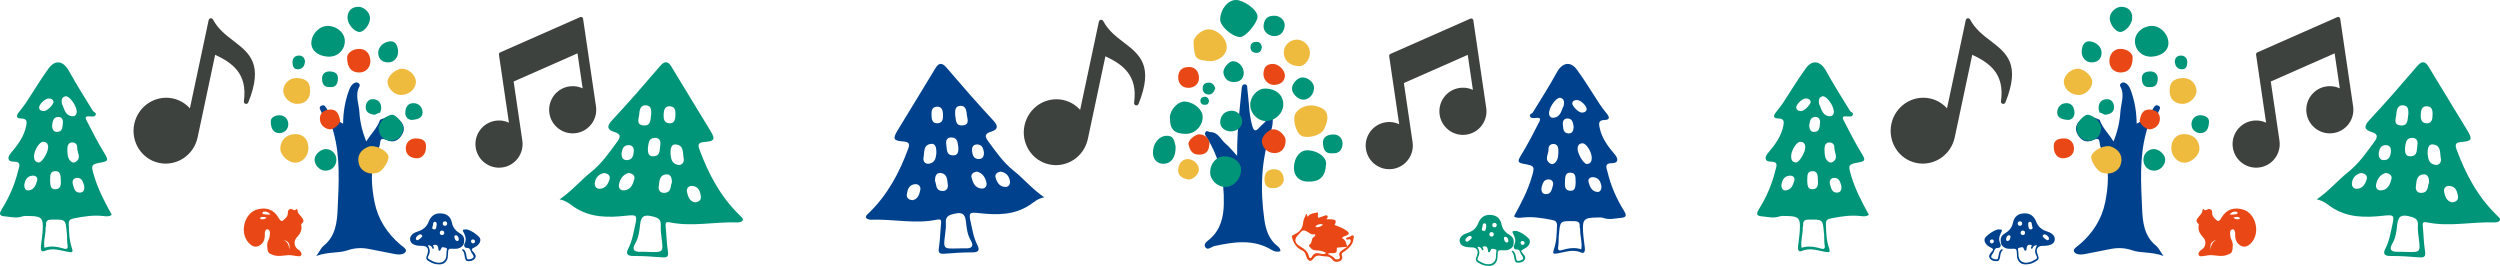 <?xml version="1.0" encoding="UTF-8"?>
<svg id="_レイヤー_2" data-name="レイヤー 2" xmlns="http://www.w3.org/2000/svg" viewBox="0 0 804.22 85.53">
  <defs>
    <style>
      .cls-1 {
        fill: #00418d;
      }

      .cls-1, .cls-2, .cls-3, .cls-4, .cls-5 {
        stroke-width: 0px;
      }

      .cls-2 {
        fill: #3d423e;
        fill-rule: evenodd;
      }

      .cls-3 {
        fill: #e94816;
      }

      .cls-4 {
        fill: #efbb3f;
      }

      .cls-5 {
        fill: #009479;
      }
    </style>
  </defs>
  <g id="_レイヤー_1-2" data-name="レイヤー 1">
    <g>
      <g>
        <path class="cls-2" d="m355.59,18.13l-5.64,26.56c-.61,2.86-2.3,5.21-4.54,6.7-2.24,1.48-5.04,2.1-7.85,1.51-2.82-.6-5.12-2.3-6.56-4.57-1.44-2.27-2.04-5.1-1.43-7.97.61-2.86,2.3-5.21,4.54-6.7,2.24-1.48,5.04-2.1,7.85-1.51,1.36.29,2.61.84,3.7,1.6.67.46,1.27,1,1.81,1.59l6.03-28.38c.09-.41.48-.67.89-.59.24.05.43.21.52.42,1.62,3.05,4.16,5,6.55,6.83,5.19,3.98,9.77,7.5,4.79,19.83-.16.38-.59.57-.97.42-.32-.13-.5-.47-.45-.8.62-4.51-.32-7.65-2.19-9.98-1.72-2.16-4.25-3.68-7.04-4.97h0Z"/>
        <path class="cls-2" d="m451.61,26.7l2.8,19.04c.3,2.07-.26,4.07-1.42,5.63h0c-1.16,1.56-2.91,2.68-4.98,2.98-2.07.3-4.07-.26-5.63-1.42h0c-1.56-1.16-2.67-2.92-2.98-4.99-.3-2.07.26-4.07,1.42-5.63h0c1.16-1.56,2.91-2.68,4.98-2.98,1-.15,1.99-.09,2.93.14.47.12.93.28,1.37.49l-3.22-21.89c-.05-.33.15-.64.45-.75l25.67-11.32c.35-.15.75,0,.9.35.02.06.04.12.05.18l4.15,28.17c.31,2.07-.26,4.07-1.41,5.63h0c-1.16,1.56-2.91,2.68-4.98,2.98s-4.07-.26-5.63-1.42l-.04-.04c-1.53-1.16-2.63-2.9-2.93-4.95-.3-2.05.26-4.07,1.42-5.63,1.15-1.56,2.91-2.68,4.98-2.98,1-.15,1.99-.09,2.93.14.47.12.93.28,1.37.49l-1.66-11.27-20.52,9.05h0Z"/>
        <path class="cls-1" d="m487.03,69.6c2.2-4.06,4.38-8.09,5.69-12.56,1.01-3.43,1.04-3.7-2.34-4.29-2.28-.4-2.27-.85-1.05-2.85,2.13-3.49,4.02-7.13,5.87-10.78.75-1.47-.6-1.19-1.37-1.17-.61.01-1.32.16-1.61-.47-.36-.77.61-.88.9-1.35,2.57-4.25,5.29-8.43,7.66-12.79,1.73-3.19,4.38-3.83,6.52-.9,2.63,3.6,4.91,7.45,7.37,11.17.66,1,1.41,1.95,2.17,2.88.94,1.16,1.16,2.08-.76,2.12-1.9.04-1.77,1.17-1.5,2.46.7,3.4,2.7,6.06,4.88,8.61,1.29,1.5,1.03,2.8-.81,2.8-2.71,0-1.84,1.55-1.53,2.83,1.06,4.45,2.88,8.61,5.29,12.48,1.06,1.7.62,2.18-1.17,2.32-1.78.14-3.52.67-5.33.03-.7-.25-1.53-.18-2.3-.17-4.03.07-4.58.62-4.36,4.53.1,1.78.39,3.54.58,5.31.09.85-.12,1.88-1.12,1.44-2.7-1.21-5.21-.15-7.77.29-1.33.23-1.53-.03-1.09-1.27.87-2.45.92-5.02,1.01-7.6.05-1.32-.41-1.69-1.68-1.94-3.19-.63-6.35-1.13-9.61-.73-.78.1-1.69.22-2.53-.4Zm14.4,6.3c-.06,1.29,0,2.5-.2,3.67-.18,1.04.52,1.07,1.01.93,2.14-.61,4.25-1.05,6.44-.3.39-2.19-.45-4.31-.37-6.49,0-.25-.17-.5-.15-.75.12-1.39-.4-1.82-1.87-1.83-4.43-.04-4.43-.12-4.8,4.37-.01.17-.06.34-.07.4Zm10.62-25.08c.01-1.88-1.74-4.74-2.96-4.72-1.03,0-1.56.64-1.6,1.64-.07,1.64,1.95,5.06,2.97,5.01,1.19-.06,1.58-.85,1.58-1.93Zm-9-16.89c.23-1.3.05-2.18-1.11-2.46-1.09-.26-3.22,2.4-3.59,4.44-.2,1.1.24,2.06,1.35,1.97,2.47-.2,2.57-2.56,3.36-3.95Zm-1.76,15.21c0-.17.04-.68,0-1.18-.09-.96-.58-1.66-1.58-1.65-.99,0-1.63.71-1.57,1.65.09,1.55-1.53,3.37.54,4.63.78.48,1.46-.02,1.95-.69.53-.72.61-1.57.67-2.76Zm5.57,9.52c-.13-1.22.35-3.01-1.62-3.12-1.77-.1-1.76,1.52-1.81,2.79-.06,1.37-.17,3.01,1.77,3.04,1.63.03,1.58-1.45,1.67-2.71Zm3.55-23.45c.11-1.1-1.91-3.03-3.1-3.04-.89,0-1.42.34-1.54.98-.15.84,1.96,3.01,2.98,3.06,1.03.05,1.52-.4,1.66-1Zm4.75,24.62c-.27-1.31-.78-2.65-2.57-2.83-1.02-.1-1.83.52-1.58,1.49.37,1.44.95,3.03,2.74,3.25,1.02.12,1.45-.72,1.41-1.91Zm-8.93-19.05c-.23-1.13-.25-2.6-1.96-2.67-1.13-.04-1.65.87-1.52,1.9.15,1.19,0,2.77,1.76,2.91,1.29.1,1.67-.9,1.72-2.14Zm-10.33,19.44c-.15,1.12.08,2.12,1.22,2.22,1.85.17,2.06-1.49,2.43-2.73.3-1.03-.21-1.97-1.35-2-1.64-.04-1.93,1.37-2.3,2.51Z"/>
        <g>
          <path class="cls-5" d="m479.26,69.12c2.14.06,3.35,1.02,3.78,3.14.33,1.59,1.37,2.62,2.66,3.38,1.39.82,1.34,1.92,1.17,3.06-.14.92-1.25,1.71-2.34,1.81-.33.03-.66.03-.99.01-1.66-.1-1.73-.03-1.8,1.7-.03.78-.03,1.53-.54,2.24-.87,1.2-2.06,1.15-3.27,1-.95-.12-1.8-.61-2.61-1.11-.44-.28-.69-.7-.5-1.27.14-.41.26-.81.4-1.22.43-1.24-.26-2.26-1.58-2.27-.89,0-1.77-.03-2.63-.34-.73-.26-1.27-.67-1.43-1.47-.17-.84.18-1.47.8-2,.54-.46,1.2-.68,1.85-.9,1.54-.53,2.67-1.45,3.27-3.01.73-1.9,2.01-2.79,3.74-2.74Zm-4,10.27c.55,1.04.91,1.93.34,3.03-.57,1.1-.41,1.29.67,1.8.21.1.4.23.61.33,1.95.94,4.49.58,4.36-2.47,0-.2,0-.4.04-.59.24-1.25.23-1.2-1-1.45-.69-.15-.65.37-.86.69-.12.19-.17.47-.47.42-.31-.05-.27-.32-.3-.54-.04-.29-.06-.61-.18-.87-.25-.55-.75-.58-1.26-.44-.58.15-.09.43-.06.65.03.19.12.44-.09.54-.34.16-.32-.18-.42-.37-.27-.5-.68-.77-1.37-.73Zm2.84-6.55c-.03-.4.1-.94-.52-.99-.6-.04-.63.51-.65.92-.04.54-.69,1.4.33,1.51.78.08.73-.83.84-1.44Zm-4.64,3.61c-.02-.33-.22-.51-.55-.56-.52-.07-1.42.68-1.49,1.23-.04.34.1.58.44.65.31.06,1.58-.99,1.6-1.32Zm10.88-.3c-.39.05-.63.26-.54.59.14.51.2,1.15.87,1.27.41.07.59-.27.54-.63-.07-.56-.27-1.07-.87-1.23Zm-4.54-.04c.42-.02.7-.24.74-.65.04-.46-.23-.77-.69-.79-.46-.02-.75.28-.74.74,0,.42.27.65.69.7Zm1.68-3.74c-.03-.36-.24-.65-.65-.68-.46-.03-.77.24-.78.7-.01.46.28.74.75.73.42-.01.65-.27.69-.75Z"/>
          <path class="cls-5" d="m487.71,74.29c-.07,0,.05-.02.15.01,1.53.41,2.8,1.36,3.86,2.38.98.94.22,2.55-1.26,3.28-1.27.62-1.35.75-.43,1.74.6.65.88,1.3.33,2-.57.72-1.47.86-2.37.78-.31-.03-.49-.25-.62-.54-.42-.97-.15-2.17-1.06-2.97-.03-.03.01-.23.07-.27.18-.13.32,0,.47.12.64.54.68,1.31.83,2.04.12.56.04,1.28,1.08,1.03,1.38-.33,1.57-.72.73-1.85-.11-.14-.22-.29-.29-.46-.28-.64-.31-1.38-1.44-1.34-.55.02-1.09-.61-.65-1.47.57-1.11.33-2.24-.23-3.3-.56-1.07-.53-1.17.83-1.18Zm2.07,4.5c.37-.03.62-.2.65-.59.03-.38-.19-.62-.56-.67-.38-.06-.67.13-.71.5-.05.42.2.66.62.76Z"/>
        </g>
        <g>
          <path class="cls-1" d="m397.97,50.14c-.07-5.03.33-9.57.72-14.1.22-2.51.5-5.01.74-7.52.07-.74.24-1.5,1.14-1.37.79.11.61.9.69,1.5.52,3.93.49,7.94,1.57,11.8.47,1.69,1.05,2,2.28.58.84-.97,2.01-1.65,2.57-2.88.21-.46.61-.69,1.13-.54.53.15.62.56.62,1.08,0,1.24-.21,2.42-.61,3.6-3.19,9.32-3.44,18.9-2.07,28.5.44,3.05,1.46,6.29,4.25,8.41.47.35.89.85.9,1.59-1.01.37-1.95.13-2.8-.39-5.91-3.58-12.11-2.59-18.35-1.27-1.02.22-2.25,1.57-3.01.39-.76-1.17.78-2.01,1.57-2.72,3.37-3.01,4.28-6.98,4.38-11.18.18-7.7-1.4-14.98-5.6-21.57-.29-.46-.65-.94-.34-1.48.46-.81,1.05-.07,1.59-.07,2.6,0,3.34,2.43,4.93,3.73,1.25,1.03,2.26,2.36,3.71,3.92Z"/>
          <path class="cls-5" d="m397.55,0c2.28-.1,7.12,3.1,6.98,5.45-.12,2.04-3.86,6.5-5.61,6.46-2.6-.06-6.51-3.56-6.41-5.74.15-3.3,2.51-6.19,5.04-6.16Z"/>
          <path class="cls-4" d="m389.2,19.69c-4.56-.53-4.9-.48-5.26-5.93-.12-1.94,2.67-4.34,4.86-4.32,2.86.02,5.87,2.95,5.84,5.69-.03,2.52-2.44,4.54-5.44,4.56Z"/>
          <path class="cls-5" d="m381.33,43.07c-3.69-.1-5.01-1.51-4.99-5.3.02-2.48,2.66-5.32,4.99-5.09,3.04.3,5.61,2.74,5.56,5-.06,2.99-2.57,5.46-5.56,5.38Z"/>
          <path class="cls-4" d="m425.47,34.95c1.94,1.13,2.06,3.7.32,6.85-.99,1.78-5.26,2.9-7.16,1.87-1.78-.97-2.96-5.54-1.86-7.21,1.76-2.68,5.55-3.34,8.69-1.51Z"/>
          <path class="cls-5" d="m407.33,38.93c-2.68.05-5.11-2.38-5.15-5.17-.04-2.62,2.24-5.21,4.63-5.26,3.5-.08,5.95,1.95,6.01,4.96.05,2.87-2.5,5.41-5.49,5.47Z"/>
          <path class="cls-5" d="m420.53,58.42c-2.75-.13-4.41-1.93-4.29-4.69.13-3.25,2.05-5.51,4.55-5.39,3.16.15,5.87,2.17,5.79,4.29-.17,4.22-2,5.97-6.04,5.78Z"/>
          <path class="cls-5" d="m393.8,50.28c2.92-.05,5.43,1.91,5.44,4.25.01,2.93-2.21,5.47-4.91,5.6-2.59.13-5.04-2.16-5.04-4.7,0-2.83,1.99-5.1,4.51-5.15Z"/>
          <path class="cls-4" d="m421.4,16.98c.01,2.18-1.69,4.33-3.4,4.3-3.01-.05-4.96-1.72-5.02-4.31-.06-2.28,1.87-4.22,4.2-4.22,2.24,0,4.21,1.97,4.22,4.23Z"/>
          <path class="cls-5" d="m378.18,47.13c.09,3.46-1.38,5.47-3.86,5.56-1.9.07-3.37-1.36-3.43-3.35-.1-3.06,1.82-5.55,4.33-5.65,2.65-.1,2.54,2.01,2.96,3.43Z"/>
          <path class="cls-3" d="m410.09,49.25c-2.22.07-4.17-1.74-4.16-3.86,0-1.62,2.12-3.77,3.74-3.81,1.67-.04,3.88,1.98,3.9,3.57.03,2.44-1.33,4.04-3.48,4.11Z"/>
          <path class="cls-5" d="m415.6,28.53c0-1.68,1.87-3.65,3.43-3.62,1.85.04,3.65,1.64,3.68,3.25.03,2.17-1.64,4-3.57,3.91-1.65-.08-3.54-1.98-3.53-3.54Z"/>
          <path class="cls-5" d="m396.03,42.27c-2.03.04-3.7-1.4-3.5-3.26.22-2.02,1.45-3.25,3.55-3.4,1.78-.13,3.47,1.52,3.52,3.37.05,1.75-1.59,3.25-3.58,3.3Z"/>
          <path class="cls-3" d="m382.31,28.27c-1.99-.01-3.3-1.36-3.3-3.39,0-2.2,1.28-3.38,3.62-3.33,1.89.04,3.1,1.49,3.06,3.66-.03,1.77-1.47,3.06-3.38,3.05Z"/>
          <path class="cls-5" d="m410.09,5.07c1.66,0,3.4,1.46,3.17,3.34-.21,1.71-1.18,3.05-3.07,3.2-1.99.16-3.86-1.46-3.71-3.28.15-1.82.84-3.35,3.62-3.27Z"/>
          <path class="cls-3" d="m406.42,23.94c.04-2.06.81-3.42,3.15-3.38,1.82.03,3.95,2.15,3.76,4.03-.19,1.81-1.63,2.57-3.21,2.72-1.96.18-3.67-1.53-3.69-3.37Z"/>
          <path class="cls-3" d="m389.05,46.36c-.16,2.44-1.21,3.43-3.5,3.38-2.19-.05-2.86-1.66-3.22-3.34-.26-1.19,2.13-3.22,3.48-3.2,1.86.04,3.36,1.49,3.25,3.16Z"/>
          <path class="cls-4" d="m381.96,51.13c2.1.08,3.77,1.79,3.72,3.51-.04,1.45-2.08,3.37-3.5,3.09-1.75-.35-3.39-1.13-3.16-3.31.19-1.84,1.24-3.1,2.94-3.28Z"/>
          <path class="cls-5" d="m400.11,23.57c-.13,1.73-1.15,2.86-3.24,2.82-1.91-.04-3.03-1.15-3.31-2.95-.22-1.41,1.7-3.68,2.95-3.74,1.83-.09,3.61,1.67,3.6,3.88Z"/>
          <path class="cls-5" d="m428.64,49.31c-2.45.26-2.94-1.41-3.06-3.21-.15-2.21,1.63-2.76,3.22-2.84,1.81-.09,3.15,1.18,3.09,3-.06,1.83-1.08,3.23-3.24,3.05Z"/>
          <path class="cls-4" d="m409.74,60.53c-2.31.09-2.98-1.1-2.97-2.88,0-2.02.97-3.18,3.08-3.21,2.03-.04,2.9,1.31,3.11,2.99.22,1.74-1.46,3.09-3.22,3.1Z"/>
          <path class="cls-5" d="m390.94,28.42c-.39,1.18-1.03,2.04-2.17,1.98-1.28-.06-2.01-.92-1.87-2.26.12-1.15.98-1.58,2-1.56,1.2.03,1.75.86,2.04,1.83Z"/>
          <path class="cls-5" d="m405.93,15.14c-.17,1.28-.66,1.92-1.86,1.86-1.3-.07-1.86-.84-1.8-1.99.06-1.15.92-1.56,1.98-1.54,1.21.03,1.52.88,1.68,1.67Z"/>
          <path class="cls-5" d="m388.92,32.42c-.05.76-.35,1.25-1.2,1.29-.9.05-1.51-.29-1.56-1.22-.04-.76.42-1.25,1.2-1.35.95-.12,1.36.45,1.56,1.27Z"/>
        </g>
        <path class="cls-3" d="m430.47,79.62c-.21.01-.47.08-.44.24.31,2.22-1.42,1.36-2.4,1.61-.13.03-.26.09-.54.19.88.52,1.76.8,2.32,1.55.27.36.8.24,1.19.15.35-.08.54-.47.39-.79-.55-1.19.23-1.71,1.04-2.25.46-.31.91-.63,1.37-.95.02-.09.01-.2.07-.26.5-.5,1.15-.99,1.01-1.77-.17-.9-1.12.22-1.51-.52.29-.61,1.03-.49,1.5-.8.25-.17.52-.48.88-.22.36.27.07.6.06.91-.11,1.9-1.36,2.99-2.74,4.05-.47.36-1.3.6-.99,1.49.29.82-.04,1.5-.7,1.78-.72.3-1.71.33-2.22-.37-.61-.83-1.49-1.23-2.29-1.18-1.32.07-2.82-.99-4,.76-.76,1.13-1.72.77-2.2-.56-.28-.78-.41-1.67-1.3-2.07-1.75-.78-2.77-2.14-3.27-3.98-.17-.62-.21-.84.47-1.12,1.67-.7,2.88-1.9,3.02-3.8.09-1.09.59-1.96,1.03-2.89.5.16.1.62.45.91.79-1.19,2.12-1.12,3.3-1.4.15.6-.23,1.17.12,1.75.63-.22,1.25-.45,1.88-.64.34-.1.72-.39,1.03.01.36.46-.13.73-.3,1.08,3.05-.04,3.45.25,2.61,1.84,1.41.52,2.81,1.04,4.04,1.96.82.61.66,1.02-.17,1.42-.48.23-1.1.23-1.47.87,1.27.51,1.31,1.73,1.68,2.77-.98.08-1.95.17-2.93.25Zm-7.09.94c-.97-.02-1.55-.45-2.08-1.16-.15-.21-.34-.52-.18-.59,1.17-.55.51-2.24,1.75-2.75.31-.13.35-.77-.07-.69-1.17.23-1.8-.67-2.66-1.05-.68-.3-1.15-.29-1.63.25-.22.25-.42.52-.66.74-1.6,1.51-1.58,2.79.35,3.92,1.36.8,2.51,1.63,2.86,3.22.18.82.69.68.92.22.68-1.4,1.71-1.38,2.97-1.04.52.14,1.12.2,1.68-.25-1.02-.65-2.15-.81-3.26-.83Zm2.02-8.39c-.83-.24-1.53.05-2.17.56-.04.04.03.34.07.34.86.12,1.56-.21,2.22-.68-.08-.15-.09-.21-.12-.22Z"/>
        <path class="cls-1" d="m335.92,63.47c-2.18.43-3.28,1.54-4.53,2.38-5.1,3.42-10.73,3.36-16.52,2.7-3.06-.35-3.26-.05-2.64,2.76.57,2.56.96,5.16,2.19,7.55.81,1.57.42,2.35-1.65,2.33-3.01-.03-6.02.21-9.02.43-1.61.11-1.98-.36-1.72-1.94.41-2.57.44-5.19.7-7.79.11-1.13-.07-1.48-1.4-1.21-7.05,1.43-14.12-.27-21.18,0-.52.02-1.36-.25-1.52-.6-.29-.63.36-1.07.87-1.56,6.07-5.89,9.88-13.08,12.71-20.82.63-1.71-.15-2.07-1.75-2.2-3.03-.23-3.35-.84-1.75-3.49,4.04-6.71,8.2-13.36,12.22-20.09,1.23-2.06,2.36-1.53,3.55-.17,2.57,2.92,5.06,5.9,7.64,8.82,2.46,2.78,4.95,5.53,7.47,8.25,1.43,1.55,1.64,2.8-.74,3.53-2.07.64-2.16,1.47-.89,3.18,2.47,3.35,4.81,6.76,8.15,9.41,3.23,2.56,5.84,5.78,9.81,8.53Zm-27.8,16.45c.78-.01,1.56-.07,2.34-.03,2.12.1,2.96-.65,1.81-2.6-1.1-1.85-1.32-3.97-1.53-5.94-.33-3.15-1.83-3.09-4.31-2.44-1.64.43-2.26,1.1-2.16,2.71.08,1.29-.09,2.6-.25,3.89-.57,4.55-.59,4.55,4.11,4.4Zm-6.92-30.47c.09-1.97-.25-3.33-1.65-3.17-2.67.3-2.11,2.74-2.46,4.42-.24,1.16.54,2.19,1.8,1.96,2.19-.39,2.14-2.31,2.31-3.22Zm6.05-12.63c.31,1.39-.1,3.77,2.44,3.51,2.55-.26,1.31-2.4,1.28-3.86,0-.09-.02-.19-.03-.28-.17-1.23-.65-2.3-2.14-2.14-1.55.17-1.58,1.41-1.54,2.76Zm-6.48,21.38c.57,1.02.02,3.12,2.38,3.24,1.34.07,1.92-.99,1.75-2.07-.24-1.47-.09-3.43-2.24-3.71-1.48-.19-1.88.97-1.89,2.53Zm13.54-3c-1.29.18-2.06.85-1.77,1.92.43,1.62,1.06,3.35,3.18,3.53,1.19.1,1.84-.79,1.62-1.84-.35-1.7-1.23-3.12-3.03-3.61Zm-6.03-7.87c-.26-1.28-.08-3.11-2.31-3.12-1.38,0-1.78,1.11-1.57,2.21.27,1.45-.18,3.56,2.29,3.56,1.54,0,1.66-1.31,1.6-2.65Zm-14.71,17.07c1.75-.38,2.18-1.89,2.48-3.31.22-1.02-.48-1.92-1.61-1.85-2.07.13-2.53,1.8-2.73,3.37-.13,1.02.61,1.7,1.86,1.78Zm9.79-27.55c-.05-1.31-.34-2.64-2.02-2.53-1.69.11-1.71,1.53-1.68,2.8.02,1.31.29,2.66,1.98,2.53,1.64-.12,1.76-1.5,1.72-2.8Zm18.65,18.36c-1.3.15-2.05.86-1.75,1.9.42,1.44,1.2,2.92,3.03,3.03,1.14.06,1.76-.82,1.59-1.92-.25-1.64-1.26-2.68-2.87-3.01Zm-5.51-6.3c-.2-1.15-.55-2.42-2.15-2.44-1.37-.02-1.77.99-1.65,2.15.14,1.27.52,2.53,2.14,2.54,1.37.01,1.75-.96,1.66-2.25Z"/>
      </g>
      <g>
        <path class="cls-3" d="m718.22,79.63c-.1,1.69-.45,1.89-1.89,2.41-2.18.79-4.3-.32-6.44.16-.53.12-1.08.16-1.62.22-.4.04-.8.04-1-.44-.17-.42.1-.74.28-1.06.19-.35.53-.49.83-.7,1.21-.84,1.45-2.64.44-3.75-1.02-1.13-1.87-2.29-1.51-4.04.04-.18.04-.33-.11-.45-1.11-.85-.43-1.55.14-2.31.46-.61,1.15-1.08,1.16-2.01,0-.22.26-.53.32-.44.66.94,1.31-.11,1.93.01.48.1.93.45.87,1.16-.06.74.26,1.29.73,1.79,1.18,1.25,1.48,1.23,2.36-.27,1.48-2.54,3.98-3.41,7.02-2.45,3.68,1.16,5.35,6.77,2.92,10.12-1.07,1.47-2.31,2.06-3.41,1.64-1.19-.45-2.17-1.49-2.22-3.44,0-.34.07-.71-.01-1.02-.12-.48-.29-1.09-.88-.99-.51.09-.8.63-.74,1.15.09.75.02,1.53.44,2.23.44.73.5,1.6.38,2.48Zm-1-10.66c.83.19,1.47-.03,2.11-.07.24-.01.48-.15.46-.45-.02-.32-.3-.32-.53-.36-.73-.12-1.34.13-2.04.88Zm-4.19,8.21c-1.69.42-2.21,1.32-1.82,3.14-.02-1.49.52-2.58,1.82-3.14Zm5.47-7.1c.6.49,1.21.54,1.85.4.18-.04.23-.29.13-.4-.47-.55-1.08-.19-1.63-.23-.09,0-.18.12-.35.23Z"/>
        <g>
          <path class="cls-1" d="m651.29,68.63c-2.14.06-3.35,1.02-3.78,3.14-.33,1.59-1.37,2.62-2.66,3.38-1.39.82-1.34,1.92-1.17,3.06.14.92,1.25,1.71,2.34,1.81.33.03.66.03.99.01,1.66-.1,1.73-.03,1.8,1.7.03.78.03,1.53.54,2.24.87,1.2,2.06,1.15,3.27,1,.95-.12,1.8-.61,2.61-1.11.44-.28.69-.7.5-1.27-.14-.41-.26-.81-.4-1.22-.43-1.24.26-2.26,1.58-2.27.89,0,1.77-.03,2.63-.34.73-.26,1.27-.67,1.43-1.47.17-.84-.18-1.47-.8-2-.54-.46-1.2-.68-1.85-.9-1.54-.53-2.67-1.45-3.27-3.01-.73-1.9-2.01-2.79-3.74-2.74Zm4,10.27c-.55,1.04-.91,1.93-.34,3.03.57,1.1.41,1.29-.67,1.8-.21.1-.4.23-.61.33-1.95.94-4.49.58-4.36-2.47,0-.2,0-.4-.04-.59-.24-1.25-.23-1.2,1-1.45.69-.15.65.37.86.69.12.19.17.47.47.42.31-.05.27-.32.3-.54.04-.29.06-.61.18-.87.25-.55.75-.58,1.26-.44.58.15.09.43.06.65-.03.19-.12.44.09.54.34.16.32-.18.42-.37.27-.5.68-.77,1.37-.73Zm-2.84-6.55c.03-.4-.1-.94.52-.99.6-.04.63.51.65.92.04.54.69,1.4-.33,1.51-.78.08-.73-.83-.84-1.44Zm4.64,3.61c.02-.33.22-.51.55-.56.52-.07,1.42.68,1.49,1.23.04.34-.1.58-.44.65-.31.06-1.58-.99-1.6-1.32Zm-10.88-.3c.39.05.63.26.54.59-.14.51-.2,1.15-.87,1.27-.41.07-.59-.27-.54-.63.07-.56.27-1.07.87-1.23Zm4.54-.04c-.42-.02-.7-.24-.74-.65-.04-.46.23-.77.69-.79.46-.02.75.28.74.74,0,.42-.27.65-.69.7Zm-1.68-3.74c.03-.36.24-.65.65-.68.46-.03.77.24.78.7.01.46-.28.74-.75.73-.42-.01-.65-.27-.69-.75Z"/>
          <path class="cls-1" d="m642.84,73.8c.07,0-.05-.02-.15.01-1.53.41-2.8,1.36-3.86,2.38-.98.94-.22,2.55,1.26,3.28,1.27.62,1.35.75.43,1.74-.6.65-.88,1.3-.33,2,.57.72,1.47.86,2.37.78.31-.03.49-.25.62-.54.42-.97.15-2.17,1.06-2.97.03-.03-.01-.23-.07-.27-.18-.13-.32,0-.47.12-.64.54-.68,1.31-.83,2.04-.12.56-.04,1.28-1.08,1.03-1.38-.33-1.57-.72-.73-1.85.11-.14.22-.29.29-.46.28-.64.31-1.38,1.44-1.34.55.02,1.09-.61.65-1.47-.57-1.11-.33-2.24.23-3.3.56-1.07.53-1.17-.83-1.18Zm-2.07,4.5c-.37-.03-.62-.2-.65-.59-.03-.38.19-.62.56-.67.38-.06.67.13.71.5.05.42-.2.66-.62.76Z"/>
        </g>
        <path class="cls-2" d="m634.45,17.64l-5.64,26.56c-.61,2.86-2.3,5.21-4.54,6.7-2.24,1.48-5.04,2.1-7.85,1.51-2.82-.6-5.12-2.3-6.56-4.57-1.44-2.27-2.04-5.1-1.43-7.97.61-2.86,2.3-5.21,4.54-6.7,2.24-1.48,5.04-2.1,7.85-1.51,1.36.29,2.61.84,3.7,1.6.67.46,1.27,1,1.81,1.59l6.03-28.38c.09-.41.48-.67.89-.59.24.05.43.21.52.42,1.62,3.05,4.16,5,6.55,6.83,5.19,3.98,9.77,7.5,4.79,19.83-.16.38-.59.57-.97.42-.32-.13-.5-.47-.45-.8.62-4.51-.32-7.65-2.19-9.98-1.72-2.16-4.25-3.68-7.04-4.97h0Z"/>
        <path class="cls-2" d="m730.48,26.21l2.8,19.04c.3,2.07-.26,4.07-1.42,5.63h0c-1.16,1.56-2.91,2.68-4.98,2.98-2.07.3-4.07-.26-5.63-1.42h0c-1.56-1.16-2.67-2.92-2.98-4.99-.3-2.07.26-4.07,1.42-5.63h0c1.16-1.56,2.91-2.68,4.98-2.98,1-.15,1.99-.09,2.93.14.47.12.93.28,1.37.49l-3.22-21.89c-.05-.33.15-.64.45-.75l25.67-11.32c.35-.15.75,0,.9.35.02.06.04.12.05.18l4.15,28.17c.31,2.07-.26,4.07-1.41,5.63h0c-1.16,1.56-2.91,2.68-4.98,2.98s-4.07-.26-5.63-1.42l-.04-.04c-1.53-1.16-2.63-2.9-2.93-4.95-.3-2.05.26-4.07,1.42-5.63,1.15-1.56,2.91-2.68,4.98-2.98,1-.15,1.99-.09,2.93.14.47.12.93.28,1.37.49l-1.66-11.27-20.52,9.05h0Z"/>
        <path class="cls-5" d="m601.2,69.11c-2.2-4.06-4.38-8.09-5.69-12.56-1.01-3.43-1.04-3.7,2.34-4.29,2.28-.4,2.27-.85,1.05-2.85-2.13-3.49-4.02-7.13-5.87-10.78-.75-1.47.6-1.19,1.37-1.17.61.01,1.32.16,1.61-.47.36-.77-.61-.88-.9-1.35-2.57-4.25-5.29-8.43-7.66-12.79-1.73-3.19-4.38-3.83-6.52-.9-2.63,3.6-4.91,7.45-7.37,11.17-.66,1-1.41,1.95-2.17,2.88-.94,1.16-1.16,2.08.76,2.12,1.9.04,1.77,1.17,1.5,2.46-.7,3.4-2.7,6.06-4.88,8.61-1.29,1.5-1.03,2.8.81,2.8,2.71,0,1.84,1.55,1.53,2.83-1.06,4.45-2.88,8.61-5.29,12.48-1.06,1.7-.62,2.18,1.17,2.32,1.78.14,3.52.67,5.33.03.7-.25,1.53-.18,2.3-.17,4.03.07,4.58.62,4.36,4.53-.1,1.78-.39,3.54-.58,5.31-.09.85.12,1.88,1.12,1.44,2.7-1.21,5.21-.15,7.77.29,1.33.23,1.53-.03,1.09-1.27-.87-2.45-.92-5.02-1.01-7.6-.05-1.32.41-1.69,1.68-1.94,3.19-.63,6.35-1.13,9.61-.73.78.1,1.69.22,2.53-.4Zm-14.4,6.3c.06,1.29,0,2.5.2,3.67.18,1.04-.52,1.07-1.01.93-2.14-.61-4.25-1.05-6.44-.3-.39-2.19.45-4.31.37-6.49,0-.25.17-.5.15-.75-.12-1.39.4-1.82,1.87-1.83,4.43-.04,4.43-.12,4.8,4.37.01.17.06.34.07.4Zm-10.62-25.08c-.01-1.88,1.74-4.74,2.96-4.72,1.03,0,1.56.64,1.6,1.64.07,1.64-1.95,5.06-2.97,5.01-1.19-.06-1.58-.85-1.58-1.93Zm9-16.89c-.23-1.3-.05-2.18,1.11-2.46,1.09-.26,3.22,2.4,3.59,4.44.2,1.1-.24,2.06-1.35,1.97-2.47-.2-2.57-2.56-3.36-3.95Zm1.76,15.21c0-.17-.04-.68,0-1.18.09-.96.58-1.66,1.58-1.65.99,0,1.63.71,1.57,1.65-.09,1.55,1.53,3.37-.54,4.63-.78.48-1.46-.02-1.95-.69-.53-.72-.61-1.57-.67-2.76Zm-5.57,9.52c.13-1.22-.35-3.01,1.62-3.12,1.77-.1,1.76,1.52,1.81,2.79.06,1.37.17,3.01-1.77,3.04-1.63.03-1.58-1.45-1.67-2.71Zm-3.55-23.45c-.11-1.1,1.91-3.03,3.1-3.04.89,0,1.42.34,1.54.98.15.84-1.96,3.01-2.98,3.06-1.03.05-1.52-.4-1.66-1Zm-4.75,24.62c.27-1.31.78-2.65,2.57-2.83,1.02-.1,1.83.52,1.58,1.49-.37,1.44-.95,3.03-2.74,3.25-1.02.12-1.45-.72-1.41-1.91Zm8.93-19.05c.23-1.13.25-2.6,1.96-2.67,1.13-.04,1.65.87,1.52,1.9-.15,1.19,0,2.77-1.76,2.91-1.29.1-1.67-.9-1.72-2.14Zm10.33,19.44c.15,1.12-.08,2.12-1.22,2.22-1.85.17-2.06-1.49-2.43-2.73-.3-1.03.21-1.97,1.35-2,1.64-.04,1.93,1.37,2.3,2.51Z"/>
        <path class="cls-5" d="m745.27,64.14c2.24.44,3.37,1.59,4.66,2.45,5.24,3.51,11.03,3.45,16.98,2.78,3.14-.35,3.36-.05,2.71,2.83-.59,2.63-.98,5.3-2.26,7.76-.84,1.62-.43,2.41,1.7,2.39,3.09-.03,6.19.22,9.27.44,1.66.12,2.03-.37,1.77-1.99-.42-2.64-.45-5.34-.72-8.01-.12-1.16.07-1.52,1.44-1.24,7.24,1.47,14.51-.28,21.77,0,.53.02,1.4-.25,1.56-.62.29-.65-.37-1.1-.89-1.61-6.24-6.05-10.15-13.44-13.07-21.4-.64-1.76.15-2.13,1.8-2.26,3.12-.24,3.44-.86,1.8-3.58-4.15-6.9-8.43-13.73-12.56-20.65-1.27-2.12-2.42-1.57-3.65-.17-2.64,3-5.2,6.07-7.85,9.06-2.52,2.86-5.09,5.68-7.68,8.48-1.47,1.59-1.69,2.88.76,3.63,2.13.65,2.22,1.51.92,3.27-2.54,3.45-4.94,6.95-8.37,9.67-3.32,2.63-6,5.94-10.09,8.77Zm28.58,16.9c-.8-.01-1.6-.07-2.4-.04-2.18.1-3.04-.66-1.86-2.67,1.13-1.9,1.36-4.08,1.57-6.1.34-3.23,1.88-3.17,4.43-2.5,1.69.44,2.32,1.13,2.22,2.79-.08,1.33.09,2.68.26,4,.59,4.68.61,4.68-4.23,4.52Zm7.11-31.32c-.1-2.02.25-3.42,1.7-3.26,2.74.31,2.16,2.81,2.53,4.55.25,1.19-.56,2.25-1.85,2.02-2.25-.41-2.2-2.38-2.37-3.31Zm-6.22-12.98c-.32,1.43.11,3.87-2.51,3.61-2.62-.26-1.35-2.47-1.31-3.97,0-.1.02-.19.03-.29.17-1.26.66-2.36,2.2-2.2,1.6.17,1.62,1.45,1.59,2.84Zm6.66,21.98c-.59,1.05-.02,3.21-2.45,3.33-1.38.07-1.97-1.01-1.79-2.12.24-1.51.09-3.53,2.3-3.82,1.52-.2,1.94,1,1.94,2.61Zm-13.92-3.08c1.33.18,2.11.88,1.82,1.97-.45,1.67-1.09,3.44-3.27,3.63-1.22.11-1.89-.81-1.67-1.89.36-1.75,1.26-3.21,3.11-3.71Zm6.19-8.09c.27-1.32.09-3.19,2.37-3.2,1.42,0,1.83,1.14,1.62,2.27-.28,1.49.18,3.66-2.35,3.66-1.58,0-1.7-1.35-1.64-2.73Zm15.12,17.55c-1.8-.39-2.24-1.94-2.55-3.4-.22-1.04.49-1.97,1.66-1.9,2.12.14,2.6,1.85,2.81,3.46.14,1.05-.63,1.75-1.91,1.83Zm-10.06-28.31c.06-1.35.35-2.71,2.07-2.6,1.74.11,1.76,1.58,1.73,2.87-.03,1.35-.29,2.73-2.04,2.6-1.68-.13-1.81-1.54-1.76-2.87Zm-19.17,18.87c1.34.15,2.11.89,1.79,1.96-.44,1.48-1.23,3.01-3.11,3.11-1.17.07-1.81-.85-1.64-1.97.26-1.68,1.3-2.75,2.95-3.1Zm5.66-6.47c.21-1.18.56-2.48,2.21-2.51,1.41-.02,1.82,1.02,1.69,2.21-.14,1.31-.53,2.6-2.2,2.62-1.4.01-1.79-.99-1.7-2.31Z"/>
        <g>
          <path class="cls-1" d="m675.5,38.56c-2.04-.78-4.06-2.03-6.14-.08-1.37,1.28-2.05,2.75-1.13,4.54,1.08,2.09,2.82,3.09,5.06,2.05,1.82-.84,2.04-.33,2.23,1.42.14,1.28,1.24,2.42,1.61,3.71,1.43,4.9,1.07,9.89.1,14.79-1.1,5.54-4.05,10.07-8.34,13.73-.75.64-2.19,1.41-1.67,2.28.53.91,2.1.99,3.32.76,2.85-.53,5.69-1.15,8.54-1.68,2.3-.43,4.52-.35,6.82.44,2.99,1.02,6.31.4,10.06,1.83-1.07-1.51-1.55-2.63-2.39-3.31-3.85-3.1-4.29-7.6-4.48-11.89-.36-8.18-.91-16.41,1.29-24.49.24-.87.44-1.94,1.1-2.21,2.02-.83,2.2-2.66,2.81-4.3.28-.76,1.14-1.66-.04-2.18-1.03-.45-1.42.63-1.85,1.36-1.17,1.95-2.81,3.36-5.06,4.46-.04-3.65-.59-6.99-1.71-10.21-.36-1.05-.73-2.12-1.74-2.77-.46-.29-.96-.42-1.45-.11-.4.25-.59.72-.36,1.12,1.52,2.71.18,5.52.02,8.2-.18,3.05-.89,6.2-2.2,9.5-1.57-2.56-3.63-4.4-4.49-7.05l.09.09Z"/>
          <path class="cls-5" d="m692.25,18.22c3.3-.21,5.44-2.07,5.3-4.6-.16-2.91-2.81-5.44-5.53-5.28-3.06.18-5.4,2.5-5.23,5.2.18,2.83,2.55,4.87,5.46,4.68Z"/>
          <path class="cls-4" d="m676.12,55.52c2.61.91,5.3-.23,6.07-2.57.84-2.57-.32-4.77-3.07-5.78-1.96-.72-5.71,1.05-6.35,3-.43,1.33,1.74,4.79,3.35,5.35Z"/>
          <path class="cls-4" d="m668.72,30.56c2.11.03,4.26-2.04,4.33-4.18.06-1.87-2.58-4.27-4.71-4.28-2.13,0-4.42,2.15-4.43,4.16,0,2.32,2.16,4.26,4.8,4.3Z"/>
          <path class="cls-4" d="m701.94,25.11c-3.03.24-4.17,1.59-3.97,4.69.15,2.28,1.93,3.73,4.42,3.61,2.2-.11,4.33-2.32,4.2-4.36-.16-2.4-2.21-4.14-4.65-3.95Z"/>
          <path class="cls-4" d="m698.49,47.76c.06,2.5,1.94,4.54,4.23,4.58,2.19.04,4.83-2.41,4.82-4.48-.02-2.84-2.11-4.8-5.07-4.73-2.44.05-4.04,1.92-3.97,4.63Z"/>
          <path class="cls-5" d="m682.49,2.18c-1.79-.05-3.68,1.68-3.81,3.49-.13,1.96,1.77,4.57,3.35,4.61,1.67.04,3.88-2.52,3.89-4.52.02-2.18-1.27-3.52-3.44-3.58Z"/>
          <path class="cls-5" d="m689.51,51.51c.12,2.12,1.64,3.49,3.75,3.38,1.74-.09,3.35-1.9,3.26-3.67-.08-1.59-2.05-3.32-3.73-3.27-1.88.06-3.38,1.69-3.28,3.57Z"/>
          <path class="cls-5" d="m671.98,13.28c-1.52.07-2.21,1.38-2.32,3.17-.12,1.95,1.27,3.62,3.13,3.62,1.83,0,3.09-.87,3.26-2.84.17-1.93-1.61-3.88-4.08-3.95Z"/>
          <path class="cls-3" d="m660.67,47.21c-.06,2.2,1.25,3.81,3.07,3.71,1.89-.1,3.37-1.08,3.44-3.02.07-1.89-1.21-3.35-3.1-3.37-1.61-.02-3.55.35-3.41,2.67Z"/>
          <path class="cls-3" d="m691.42,35.23c-2.22-.04-2.7,1.73-3.09,3.31-.3,1.2,2.1,3.33,3.52,3.05,1.55-.3,2.8-1.38,2.95-3.08.18-2.02-1.16-3.21-3.38-3.28Z"/>
          <path class="cls-5" d="m710.61,39.04c.03-1.22-1.4-2.04-2.99-1.96-1.51.07-2.67,1.27-2.65,2.94.02,1.71,1.36,2.77,2.82,2.8,1.64.04,2.82-1.07,2.82-3.78Z"/>
          <path class="cls-5" d="m665.31,38.59c1.29-.08,2.09-1.09,2.02-2.49-.08-1.65-.87-3.03-2.83-2.91-1.72.11-2.68,1.45-2.72,2.9-.05,1.93,1.62,2.34,3.53,2.5Z"/>
          <path class="cls-3" d="m686.05,18.39c-.1-1.22-1.48-2.51-3.6-2.66-2.55-.18-3.84,1.76-3.89,3.86-.04,2,1.37,3.76,3.63,3.73,2.29-.03,3.87-1.29,3.86-4.94Z"/>
          <path class="cls-5" d="m691.56,28.02c2,.15,2.58-1.23,2.56-2.78-.01-1.47-.99-2.32-2.56-2.26-1.61.06-2.69.74-2.55,2.5.12,1.5.68,2.7,2.55,2.53Z"/>
          <path class="cls-5" d="m675.41,36.28c.79-.09,1.24.75,2.15.6,1.6-.28,2.65-1.01,2.5-2.66-.13-1.38-1.02-2.47-2.54-2.31-1.68.17-2.51,1.33-2.43,3.03.02.48.27.96.41,1.44,0,0-.1-.09-.1-.09Z"/>
          <path class="cls-5" d="m699.59,19.93c.18,1.23.71,2.24,2.14,2.35,1.49.11,1.85-.97,1.89-2.15.04-1.27-.64-2.18-1.91-2.25-1.24-.07-2.07.63-2.12,2.06Z"/>
          <path class="cls-5" d="m668,41.13c.01,2.35,1.76,4.19,3.95,4.14,2.41-.05,3.9-1.61,3.94-4.1.03-1.78-2.57-4.29-4.4-4.25-1.24.03-3.5,2.75-3.49,4.21Z"/>
        </g>
      </g>
      <g>
        <path class="cls-3" d="m86,79.63c.1,1.69.45,1.89,1.89,2.41,2.18.79,4.3-.32,6.44.16.53.12,1.08.16,1.62.22.4.04.8.04,1-.44.17-.42-.1-.74-.28-1.06-.19-.35-.53-.49-.83-.7-1.21-.84-1.45-2.64-.44-3.75,1.02-1.13,1.87-2.29,1.51-4.04-.04-.18-.04-.33.11-.45,1.11-.85.43-1.55-.14-2.31-.46-.61-1.15-1.08-1.16-2.01,0-.22-.26-.53-.32-.44-.66.94-1.31-.11-1.93.01-.48.1-.93.45-.87,1.16.06.74-.26,1.29-.73,1.79-1.18,1.25-1.48,1.23-2.36-.27-1.48-2.54-3.98-3.41-7.02-2.45-3.68,1.16-5.35,6.77-2.92,10.12,1.07,1.47,2.31,2.06,3.41,1.64,1.19-.45,2.17-1.49,2.22-3.44,0-.34-.07-.71.01-1.02.12-.48.29-1.09.88-.99.51.09.8.63.74,1.15-.09.75-.02,1.53-.44,2.23-.44.73-.5,1.6-.38,2.48Zm1-10.66c-.83.19-1.47-.03-2.11-.07-.24-.01-.48-.15-.46-.45.02-.32.3-.32.53-.36.73-.12,1.34.13,2.04.88Zm4.19,8.21c1.69.42,2.21,1.32,1.82,3.14.02-1.49-.52-2.58-1.82-3.14Zm-5.47-7.1c-.6.49-1.21.54-1.85.4-.18-.04-.23-.29-.13-.4.47-.55,1.08-.19,1.63-.23.09,0,.18.12.35.23Z"/>
        <path class="cls-2" d="m69.21,17.64l-5.64,26.56c-.61,2.86-2.3,5.21-4.54,6.7-2.24,1.48-5.04,2.1-7.85,1.51-2.82-.6-5.12-2.3-6.56-4.57-1.44-2.27-2.04-5.1-1.43-7.97.61-2.86,2.3-5.21,4.54-6.7,2.24-1.48,5.04-2.1,7.85-1.51,1.36.29,2.61.84,3.7,1.6.67.46,1.27,1,1.81,1.59l6.03-28.38c.09-.41.48-.67.89-.59.24.05.43.21.52.42,1.62,3.05,4.16,5,6.55,6.83,5.19,3.98,9.77,7.5,4.79,19.83-.16.38-.59.57-.97.42-.32-.13-.5-.47-.45-.8.62-4.51-.32-7.65-2.19-9.98-1.72-2.16-4.25-3.68-7.04-4.97h0Z"/>
        <path class="cls-2" d="m165.23,26.21l2.8,19.04c.3,2.07-.26,4.07-1.42,5.63h0c-1.16,1.56-2.91,2.68-4.98,2.98-2.07.3-4.07-.26-5.63-1.42h0c-1.56-1.16-2.67-2.92-2.98-4.99-.3-2.07.26-4.07,1.42-5.63h0c1.16-1.56,2.91-2.68,4.98-2.98,1-.15,1.99-.09,2.93.14.47.12.93.28,1.37.49l-3.22-21.89c-.05-.33.15-.64.45-.75l25.67-11.32c.35-.15.75,0,.9.35.02.06.04.12.05.18l4.15,28.17c.31,2.07-.26,4.07-1.41,5.63h0c-1.16,1.56-2.91,2.68-4.98,2.98s-4.07-.26-5.63-1.42l-.04-.04c-1.53-1.16-2.63-2.9-2.93-4.95-.3-2.05.26-4.07,1.42-5.63,1.15-1.56,2.91-2.68,4.98-2.98,1-.15,1.99-.09,2.93.14.47.12.93.28,1.37.49l-1.66-11.27-20.52,9.05h0Z"/>
        <path class="cls-5" d="m35.95,69.11c-2.2-4.06-4.38-8.09-5.69-12.56-1.01-3.43-1.04-3.7,2.34-4.29,2.28-.4,2.27-.85,1.05-2.85-2.13-3.49-4.02-7.13-5.87-10.78-.75-1.47.6-1.19,1.37-1.17.61.01,1.32.16,1.61-.47.36-.77-.61-.88-.9-1.35-2.57-4.25-5.29-8.43-7.66-12.79-1.73-3.19-4.38-3.83-6.52-.9-2.63,3.6-4.91,7.45-7.37,11.17-.66,1-1.41,1.95-2.17,2.88-.94,1.16-1.16,2.08.76,2.12,1.9.04,1.77,1.17,1.5,2.46-.7,3.4-2.7,6.06-4.88,8.61-1.29,1.5-1.03,2.8.81,2.8,2.71,0,1.84,1.55,1.53,2.83-1.06,4.45-2.88,8.61-5.29,12.48-1.06,1.7-.62,2.18,1.17,2.32,1.78.14,3.52.67,5.33.03.7-.25,1.53-.18,2.3-.17,4.03.07,4.58.62,4.36,4.53-.1,1.78-.39,3.54-.58,5.31-.09.85.12,1.88,1.12,1.44,2.7-1.21,5.21-.15,7.77.29,1.33.23,1.53-.03,1.09-1.27-.87-2.45-.92-5.02-1.01-7.6-.05-1.32.41-1.69,1.68-1.94,3.19-.63,6.35-1.13,9.61-.73.78.1,1.69.22,2.53-.4Zm-14.4,6.3c.06,1.29,0,2.5.2,3.67.18,1.04-.52,1.07-1.01.93-2.14-.61-4.25-1.05-6.44-.3-.39-2.19.45-4.31.37-6.49,0-.25.17-.5.15-.75-.12-1.39.4-1.82,1.87-1.83,4.43-.04,4.43-.12,4.8,4.37.01.17.06.34.07.4Zm-10.62-25.08c-.01-1.88,1.74-4.74,2.96-4.72,1.03,0,1.56.64,1.6,1.64.07,1.64-1.95,5.06-2.97,5.01-1.19-.06-1.58-.85-1.58-1.93Zm9-16.89c-.23-1.3-.05-2.18,1.11-2.46,1.09-.26,3.22,2.4,3.59,4.44.2,1.1-.24,2.06-1.35,1.97-2.47-.2-2.57-2.56-3.36-3.95Zm1.76,15.21c0-.17-.04-.68,0-1.18.09-.96.58-1.66,1.58-1.65.99,0,1.63.71,1.57,1.65-.09,1.55,1.53,3.37-.54,4.63-.78.48-1.46-.02-1.95-.69-.53-.72-.61-1.57-.67-2.76Zm-5.57,9.52c.13-1.22-.35-3.01,1.62-3.12,1.77-.1,1.76,1.52,1.81,2.79.06,1.37.17,3.01-1.77,3.04-1.63.03-1.58-1.45-1.67-2.71Zm-3.55-23.45c-.11-1.1,1.91-3.03,3.1-3.04.89,0,1.42.34,1.54.98.15.84-1.96,3.01-2.98,3.06-1.03.05-1.52-.4-1.66-1Zm-4.75,24.62c.27-1.31.78-2.65,2.57-2.83,1.02-.1,1.83.52,1.58,1.49-.37,1.44-.95,3.03-2.74,3.25-1.02.12-1.45-.72-1.41-1.91Zm8.93-19.05c.23-1.13.25-2.6,1.96-2.67,1.13-.04,1.65.87,1.52,1.9-.15,1.19,0,2.77-1.76,2.91-1.29.1-1.67-.9-1.72-2.14Zm10.33,19.44c.15,1.12-.08,2.12-1.22,2.22-1.85.17-2.06-1.49-2.43-2.73-.3-1.03.21-1.97,1.35-2,1.64-.04,1.93,1.37,2.3,2.51Z"/>
        <g>
          <path class="cls-1" d="m141.63,68.63c2.14.06,3.35,1.02,3.78,3.14.33,1.59,1.37,2.62,2.66,3.38,1.39.82,1.34,1.92,1.17,3.06-.14.92-1.25,1.71-2.34,1.81-.33.03-.66.03-.99.01-1.66-.1-1.73-.03-1.8,1.7-.03.78-.03,1.53-.54,2.24-.87,1.2-2.06,1.15-3.27,1-.95-.12-1.8-.61-2.61-1.11-.44-.28-.69-.7-.5-1.27.14-.41.26-.81.4-1.22.43-1.24-.26-2.26-1.58-2.27-.89,0-1.77-.03-2.63-.34-.73-.26-1.27-.67-1.43-1.47-.17-.84.18-1.47.8-2,.54-.46,1.2-.68,1.85-.9,1.54-.53,2.67-1.45,3.27-3.01.73-1.9,2.01-2.79,3.74-2.74Zm-4,10.27c.55,1.04.91,1.93.34,3.03-.57,1.1-.41,1.29.67,1.8.21.1.4.23.61.33,1.95.94,4.49.58,4.36-2.47,0-.2,0-.4.04-.59.24-1.25.23-1.2-1-1.45-.69-.15-.65.37-.86.69-.12.19-.17.47-.47.42-.31-.05-.27-.32-.3-.54-.04-.29-.06-.61-.18-.87-.25-.55-.75-.58-1.26-.44-.58.15-.09.43-.06.65.03.19.12.44-.09.54-.34.16-.32-.18-.42-.37-.27-.5-.68-.77-1.37-.73Zm2.84-6.55c-.03-.4.1-.94-.52-.99-.6-.04-.63.51-.65.92-.04.54-.69,1.4.33,1.51.78.08.73-.83.84-1.44Zm-4.64,3.61c-.02-.33-.22-.51-.55-.56-.52-.07-1.42.68-1.49,1.23-.04.34.1.58.44.65.31.06,1.58-.99,1.6-1.32Zm10.88-.3c-.39.05-.63.26-.54.59.14.51.2,1.15.87,1.27.41.07.59-.27.54-.63-.07-.56-.27-1.07-.87-1.23Zm-4.54-.04c.42-.02.7-.24.74-.65.04-.46-.23-.77-.69-.79-.46-.02-.75.28-.74.74,0,.42.27.65.69.7Zm1.68-3.74c-.03-.36-.24-.65-.65-.68-.46-.03-.77.24-.78.7-.01.46.28.74.75.73.42-.01.65-.27.69-.75Z"/>
          <path class="cls-1" d="m150.08,73.8c-.07,0,.05-.02.15.01,1.53.41,2.8,1.36,3.86,2.38.98.94.22,2.55-1.26,3.28-1.27.62-1.35.75-.43,1.74.6.65.88,1.3.33,2-.57.72-1.47.86-2.37.78-.31-.03-.49-.25-.62-.54-.42-.97-.15-2.17-1.06-2.97-.03-.03.01-.23.07-.27.18-.13.32,0,.47.12.64.54.68,1.31.83,2.04.12.56.04,1.28,1.08,1.03,1.38-.33,1.57-.72.73-1.85-.11-.14-.22-.29-.29-.46-.28-.64-.31-1.38-1.44-1.34-.55.02-1.09-.61-.65-1.47.57-1.11.33-2.24-.23-3.3-.56-1.07-.53-1.17.83-1.18Zm2.07,4.5c.37-.03.62-.2.65-.59.03-.38-.19-.62-.56-.67-.38-.06-.67.13-.71.5-.05.42.2.66.62.76Z"/>
        </g>
        <path class="cls-5" d="m180.02,64.14c2.24.44,3.37,1.59,4.66,2.45,5.24,3.51,11.03,3.45,16.98,2.78,3.14-.35,3.36-.05,2.71,2.83-.59,2.63-.98,5.3-2.26,7.76-.84,1.62-.43,2.41,1.7,2.39,3.09-.03,6.19.22,9.27.44,1.66.12,2.03-.37,1.77-1.99-.42-2.64-.45-5.34-.72-8.01-.12-1.16.07-1.52,1.44-1.24,7.24,1.47,14.51-.28,21.77,0,.53.02,1.4-.25,1.56-.62.29-.65-.37-1.1-.89-1.61-6.24-6.05-10.15-13.44-13.07-21.4-.64-1.76.15-2.13,1.8-2.26,3.12-.24,3.44-.86,1.8-3.58-4.15-6.9-8.43-13.73-12.56-20.65-1.27-2.12-2.42-1.57-3.65-.17-2.64,3-5.2,6.07-7.85,9.06-2.52,2.86-5.09,5.68-7.68,8.48-1.47,1.59-1.69,2.88.76,3.63,2.13.65,2.22,1.51.92,3.27-2.54,3.45-4.94,6.95-8.37,9.67-3.32,2.63-6,5.94-10.09,8.77Zm28.58,16.9c-.8-.01-1.6-.07-2.4-.04-2.18.1-3.04-.66-1.86-2.67,1.13-1.9,1.36-4.08,1.57-6.1.34-3.23,1.88-3.17,4.43-2.5,1.69.44,2.32,1.13,2.22,2.79-.08,1.33.09,2.68.26,4,.59,4.68.61,4.68-4.23,4.52Zm7.11-31.32c-.1-2.02.25-3.42,1.7-3.26,2.74.31,2.16,2.81,2.53,4.55.25,1.19-.56,2.25-1.85,2.02-2.25-.41-2.2-2.38-2.37-3.31Zm-6.22-12.98c-.32,1.43.11,3.87-2.51,3.61-2.62-.26-1.35-2.47-1.31-3.97,0-.1.02-.19.03-.29.17-1.26.66-2.36,2.2-2.2,1.6.17,1.62,1.45,1.59,2.84Zm6.66,21.98c-.59,1.05-.02,3.21-2.45,3.33-1.38.07-1.97-1.01-1.79-2.12.24-1.51.09-3.53,2.3-3.82,1.52-.2,1.94,1,1.94,2.61Zm-13.92-3.08c1.33.18,2.11.88,1.82,1.97-.45,1.67-1.09,3.44-3.27,3.63-1.22.11-1.89-.81-1.67-1.89.36-1.75,1.26-3.21,3.11-3.71Zm6.19-8.09c.27-1.32.09-3.19,2.37-3.2,1.42,0,1.83,1.14,1.62,2.27-.28,1.49.18,3.66-2.35,3.66-1.58,0-1.7-1.35-1.64-2.73Zm15.12,17.55c-1.8-.39-2.24-1.94-2.55-3.4-.22-1.04.49-1.97,1.66-1.9,2.12.14,2.6,1.85,2.81,3.46.14,1.05-.63,1.75-1.91,1.83Zm-10.06-28.31c.06-1.35.35-2.71,2.07-2.6,1.74.11,1.76,1.58,1.73,2.87-.03,1.35-.29,2.73-2.04,2.6-1.68-.13-1.81-1.54-1.76-2.87Zm-19.17,18.87c1.34.15,2.11.89,1.79,1.96-.44,1.48-1.23,3.01-3.11,3.11-1.17.07-1.81-.85-1.64-1.97.26-1.68,1.3-2.75,2.95-3.1Zm5.66-6.47c.21-1.18.56-2.48,2.21-2.51,1.41-.02,1.82,1.02,1.69,2.21-.14,1.31-.53,2.6-2.2,2.62-1.4.01-1.79-.99-1.7-2.31Z"/>
        <path class="cls-1" d="m122.21,38.56c2.04-.78,4.06-2.03,6.14-.08,1.37,1.28,2.05,2.75,1.13,4.54-1.08,2.09-2.82,3.09-5.06,2.05-1.82-.84-2.04-.33-2.23,1.42-.14,1.28-1.24,2.42-1.61,3.71-1.43,4.9-1.07,9.89-.1,14.79,1.1,5.54,4.05,10.07,8.34,13.73.75.64,2.19,1.41,1.67,2.28-.53.91-2.1.99-3.32.76-2.85-.53-5.69-1.15-8.54-1.68-2.3-.43-4.52-.35-6.82.44-2.99,1.02-6.31.4-10.06,1.83,1.07-1.51,1.55-2.63,2.39-3.31,3.85-3.1,4.29-7.6,4.48-11.89.36-8.18.91-16.41-1.29-24.49-.24-.87-.44-1.94-1.1-2.21-2.02-.83-2.2-2.66-2.81-4.3-.28-.76-1.14-1.66.04-2.18,1.03-.45,1.42.63,1.85,1.36,1.17,1.95,2.81,3.36,5.06,4.46.04-3.65.59-6.99,1.71-10.21.36-1.05.73-2.12,1.74-2.77.46-.29.96-.42,1.45-.11.4.25.59.72.36,1.12-1.52,2.71-.18,5.52-.02,8.2.18,3.05.89,6.2,2.2,9.5,1.57-2.56,3.63-4.4,4.49-7.05l-.09.09Z"/>
        <path class="cls-5" d="m105.46,18.22c-3.3-.21-5.44-2.07-5.3-4.6.16-2.91,2.81-5.44,5.53-5.28,3.06.18,5.4,2.5,5.23,5.2-.18,2.83-2.55,4.87-5.46,4.68Z"/>
        <path class="cls-4" d="m121.59,55.52c-2.61.91-5.3-.23-6.07-2.57-.84-2.57.32-4.77,3.07-5.78,1.96-.72,5.71,1.05,6.35,3,.43,1.33-1.74,4.79-3.35,5.35Z"/>
        <path class="cls-4" d="m128.99,30.56c-2.11.03-4.26-2.04-4.33-4.18-.06-1.87,2.58-4.27,4.71-4.28,2.13,0,4.42,2.15,4.43,4.16,0,2.32-2.16,4.26-4.8,4.3Z"/>
        <path class="cls-4" d="m95.77,25.11c3.03.24,4.17,1.59,3.97,4.69-.15,2.28-1.93,3.73-4.42,3.61-2.2-.11-4.33-2.32-4.2-4.36.16-2.4,2.21-4.14,4.65-3.95Z"/>
        <path class="cls-4" d="m99.22,47.76c-.06,2.5-1.94,4.54-4.23,4.58-2.19.04-4.83-2.41-4.82-4.48.02-2.84,2.11-4.8,5.07-4.73,2.44.05,4.04,1.92,3.97,4.63Z"/>
        <path class="cls-5" d="m115.22,2.18c1.79-.05,3.68,1.68,3.81,3.49.13,1.96-1.77,4.57-3.35,4.61-1.67.04-3.88-2.52-3.89-4.52-.02-2.18,1.27-3.52,3.44-3.58Z"/>
        <path class="cls-5" d="m108.21,51.51c-.12,2.12-1.64,3.49-3.75,3.38-1.74-.09-3.35-1.9-3.26-3.67.08-1.59,2.05-3.32,3.73-3.27,1.88.06,3.38,1.69,3.28,3.57Z"/>
        <path class="cls-5" d="m125.74,13.28c1.52.07,2.21,1.38,2.32,3.17.12,1.95-1.27,3.62-3.13,3.62-1.83,0-3.09-.87-3.26-2.84-.17-1.93,1.61-3.88,4.08-3.95Z"/>
        <path class="cls-3" d="m137.04,47.21c.06,2.2-1.25,3.81-3.07,3.71-1.89-.1-3.37-1.08-3.44-3.02-.07-1.89,1.21-3.35,3.1-3.37,1.61-.02,3.55.35,3.41,2.67Z"/>
        <path class="cls-3" d="m106.3,35.23c2.22-.04,2.7,1.73,3.09,3.31.3,1.2-2.1,3.33-3.52,3.05-1.55-.3-2.8-1.38-2.95-3.08-.18-2.02,1.16-3.21,3.38-3.28Z"/>
        <path class="cls-5" d="m87.1,39.04c-.03-1.22,1.4-2.04,2.99-1.96,1.51.07,2.67,1.27,2.65,2.94-.02,1.71-1.36,2.77-2.82,2.8-1.64.04-2.82-1.07-2.82-3.78Z"/>
        <path class="cls-5" d="m132.4,38.59c-1.29-.08-2.09-1.09-2.02-2.49.08-1.65.87-3.03,2.83-2.91,1.72.11,2.68,1.45,2.72,2.9.05,1.93-1.62,2.34-3.53,2.5Z"/>
        <path class="cls-3" d="m111.66,18.39c.1-1.22,1.48-2.51,3.6-2.66,2.55-.18,3.84,1.76,3.89,3.86.04,2-1.37,3.76-3.63,3.73-2.29-.03-3.87-1.29-3.86-4.94Z"/>
        <path class="cls-5" d="m106.16,28.02c-2,.15-2.58-1.23-2.56-2.78.01-1.47.99-2.32,2.56-2.26,1.61.06,2.69.74,2.55,2.5-.12,1.5-.68,2.7-2.55,2.53Z"/>
        <path class="cls-5" d="m122.3,36.28c-.79-.09-1.24.75-2.15.6-1.6-.28-2.65-1.01-2.5-2.66.13-1.38,1.02-2.47,2.54-2.31,1.68.17,2.51,1.33,2.43,3.03-.02.48-.27.96-.41,1.44,0,0,.1-.09.1-.09Z"/>
        <path class="cls-5" d="m98.12,19.93c-.18,1.23-.71,2.24-2.14,2.35-1.49.11-1.85-.97-1.89-2.15-.04-1.27.64-2.18,1.91-2.25,1.24-.07,2.07.63,2.12,2.06Z"/>
        <path class="cls-5" d="m129.71,41.13c-.01,2.35-1.76,4.19-3.95,4.14-2.41-.05-3.9-1.61-3.94-4.1-.03-1.78,2.57-4.29,4.4-4.25,1.24.03,3.5,2.75,3.49,4.21Z"/>
      </g>
    </g>
  </g>
</svg>